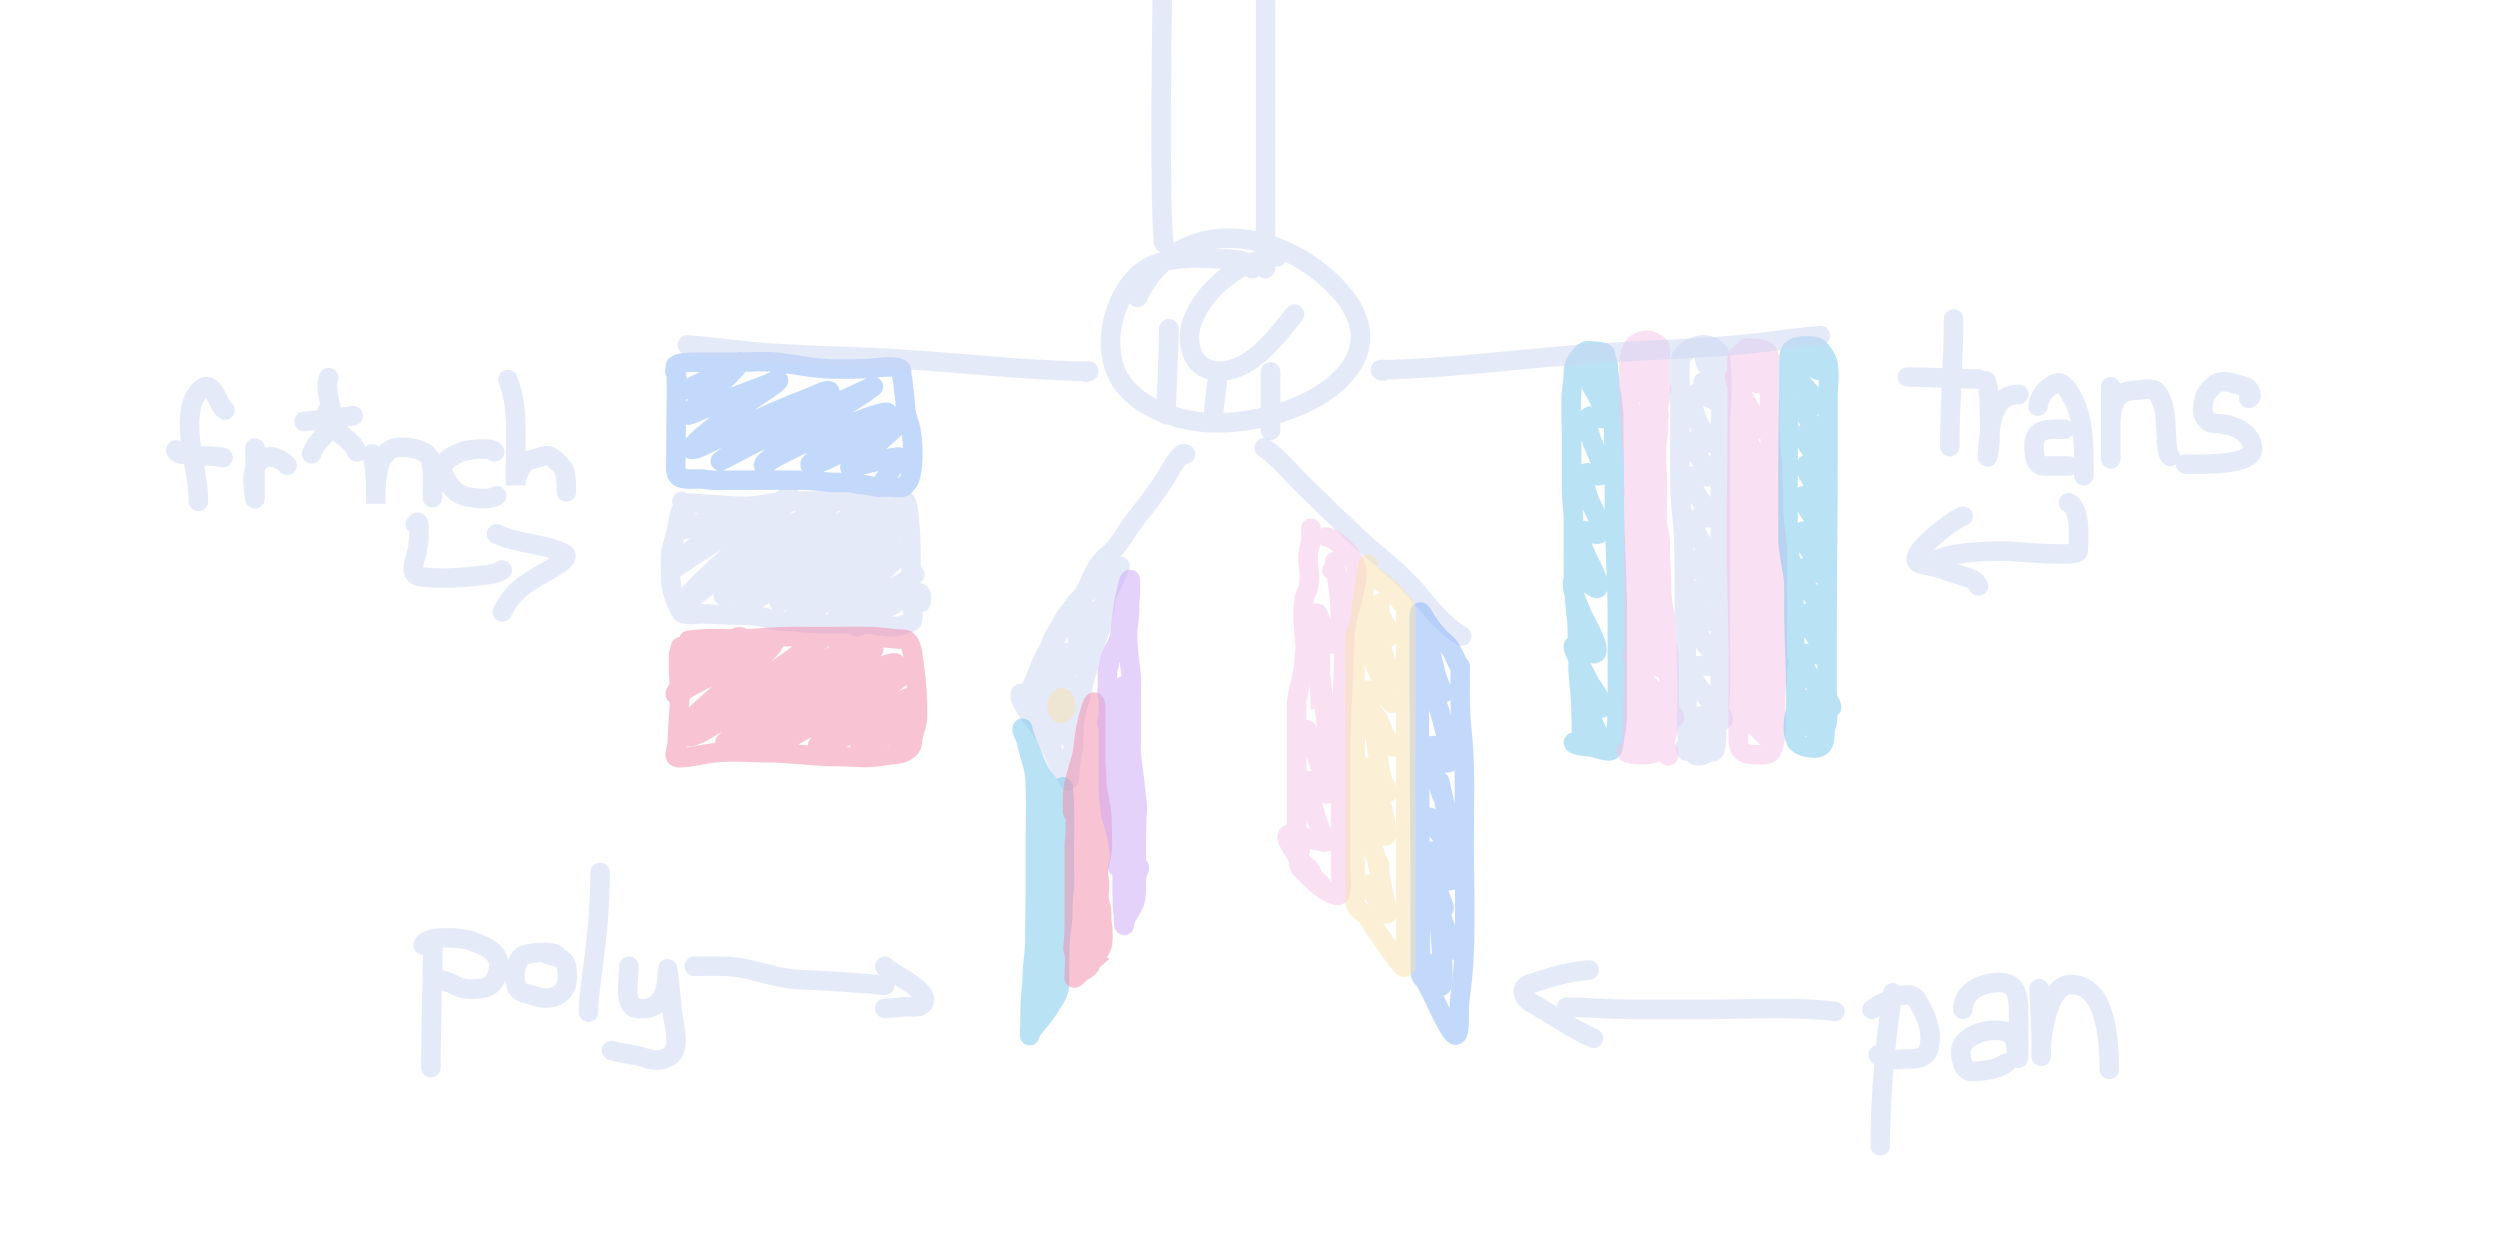 <svg width="384" height="192" viewBox="0 0 384 192" fill="none" xmlns="http://www.w3.org/2000/svg">
<g clip-path="url(#clip0_899_76)">
<g filter="url(#filter0_d_899_76)">
<path d="M103.653 57.033C103.737 56.128 103.794 55.942 103.832 56.263M103.832 56.263C103.857 56.482 103.874 56.938 103.884 57.562M103.832 56.263C103.905 56.067 104.048 55.919 104.3 55.852C105.189 55.62 106.056 55.64 106.961 55.64L113.128 55.64C115.384 55.64 117.771 55.399 120.014 55.717C122.81 56.114 125.485 56.684 128.329 56.684C130.195 56.684 132.053 56.727 133.912 56.549C134.549 56.488 138.035 56.047 138.424 56.781C138.551 57.019 138.461 57.551 138.532 57.826C138.736 58.608 138.731 59.35 138.847 60.148C138.968 60.98 139.036 61.904 139.089 62.74C139.169 63.982 139.799 65.191 139.979 66.436C140.235 68.197 140.3 69.925 140.096 71.698C140.018 72.377 139.924 73.343 139.539 73.923C139.353 74.203 139.087 74.397 138.928 74.697C138.749 75.032 137.139 74.794 136.824 74.794C135.76 74.794 134.686 74.872 133.669 74.629C133.26 74.531 132.884 74.445 132.455 74.445C131.656 74.445 130.97 74.097 130.19 74.097C129.31 74.097 128.415 74.148 127.538 74.087C126.082 73.986 124.713 73.749 123.232 73.749L112.481 73.749C111.21 73.749 109.851 73.894 108.597 73.662C107.31 73.423 105.973 73.765 104.696 73.439C103.554 73.148 103.815 71.731 103.815 70.789C103.815 67.735 103.931 60.625 103.884 57.562M103.832 56.263C103.702 56.611 103.794 57.11 103.884 57.562M103.884 57.562C103.92 57.746 103.956 57.922 103.977 58.077M105.612 59.833C106.826 59.049 108.136 58.501 109.431 57.88C110.785 57.231 112.069 56.187 113.423 55.607C114.468 55.16 112.136 57.567 111.301 58.359C109.533 60.033 107.463 61.468 105.901 63.364C105.486 63.867 105.697 63.829 106.154 63.645C107.274 63.194 108.385 62.712 109.504 62.256C112.392 61.079 115.296 59.958 118.217 58.875C118.661 58.711 119.531 57.975 119.572 58.462C119.579 58.553 119.474 58.616 119.409 58.678C119.007 59.063 118.372 59.498 117.943 59.792L117.91 59.814C115.089 61.746 112.181 63.479 109.504 65.636C108.491 66.452 107.433 67.291 106.551 68.265C106.517 68.303 105.754 69.092 106.343 69.035C107.239 68.949 108.235 68.382 109.025 68.002C110.479 67.303 111.893 66.517 113.341 65.805C117.174 63.921 121.108 62.322 125.071 60.763C125.434 60.62 126.801 59.879 127.319 60.021C127.984 60.203 126.199 60.854 125.595 61.195C121.552 63.474 117.498 65.723 113.739 68.491C112.813 69.172 111.901 69.875 110.975 70.557C110.686 70.769 110.339 70.981 110.957 70.66C117.752 67.127 124.591 63.721 131.527 60.5C131.548 60.49 134.9 58.86 134.02 59.514C130.657 62.011 126.857 63.853 123.455 66.312C121.957 67.394 120.497 68.545 119.066 69.721C118.829 69.916 117.406 70.878 117.278 71.364C117.148 71.86 118.139 70.857 118.57 70.603C119.726 69.924 120.93 69.33 122.136 68.754C125.591 67.103 129.119 65.626 132.701 64.303C132.85 64.248 136.658 62.772 136.422 63.551C136.267 64.061 135.589 64.554 135.223 64.82L135.212 64.829C133.814 65.844 132.264 66.616 130.751 67.42C128.769 68.474 126.252 69.445 124.592 71.045C124.007 71.609 124.991 71.374 125.161 71.327C126.198 71.04 127.186 70.545 128.15 70.068C130.994 68.664 133.756 67.09 136.584 65.655C136.87 65.51 137.155 65.361 137.451 65.242C137.816 65.094 137.901 65.1 137.668 65.42C137.203 66.058 136.55 66.587 135.97 67.101C134.407 68.486 132.831 69.866 131.238 71.214C130.83 71.559 130.007 71.984 131.04 71.758C133.254 71.276 135.424 70.559 137.668 70.219C138.905 70.031 137.874 70.903 137.487 71.383C136.594 72.492 135.802 73.673 135.031 74.876" stroke="#89B4FA" stroke-opacity="0.5" stroke-width="3" stroke-linecap="round"/>
</g>
<g filter="url(#filter1_d_899_76)">
<path d="M104.743 77C105.376 77.409 106.443 77.29 107.148 77.346C108.521 77.455 109.897 77.522 111.27 77.626C112.838 77.745 114.416 77.873 115.985 77.691C117.618 77.501 119.225 77.08 120.87 77.011C124.19 76.872 127.53 77 130.852 77L138.496 77C138.683 77 139.154 76.907 139.24 77.151C139.573 78.093 139.648 79.667 139.746 80.689C140.102 84.433 139.752 88.229 140.118 91.951C140.152 92.298 140.366 95.23 140.032 95.446C138.683 96.317 136.656 96.411 135.137 96.125C132.441 95.617 129.681 95.882 126.959 95.834C125.459 95.808 123.838 95.748 122.349 95.543C120.972 95.353 119.667 95.523 118.313 95.1C116.581 94.561 114.678 94.475 112.893 94.475C111.166 94.475 109.475 94.281 107.749 94.281C107.013 94.281 104.928 94.695 104.533 93.892C103.627 92.048 103.026 90.735 103.026 88.542C103.026 86.973 102.88 85.326 103.283 83.807C103.565 82.746 103.856 81.766 104.094 80.689C104.389 79.359 104.186 77.971 105.602 77.971M105.353 81.288C106.6 80.322 108.85 80.135 110.289 79.783C111.448 79.5 112.591 79.16 113.745 78.859C115.479 78.406 113.443 79.47 113.016 79.719C109.762 81.615 106.206 83.938 103.721 87.029C103.673 87.089 103.617 87.299 103.683 87.266C103.822 87.195 104.716 86.58 104.72 86.578C106.927 85.094 109.175 83.683 111.412 82.256C113.581 80.872 115.774 79.545 117.98 78.235C118.912 77.682 120.19 76.549 121.244 76.268C121.81 76.117 120.727 77.467 120.303 77.913C118.032 80.306 115.422 82.353 112.977 84.513C110.878 86.368 108.739 88.195 106.794 90.254C106.29 90.787 105.669 91.511 105.2 92.103C104.938 92.434 104.114 93.178 104.508 93.178C105.117 93.178 106.562 91.655 106.976 91.34C109.898 89.116 112.858 86.95 115.819 84.793L115.886 84.744C118.45 82.877 121.021 81.004 123.693 79.332C124.767 78.66 126.161 77.588 127.418 77.354C127.872 77.269 127.03 78.32 126.689 78.665C124.742 80.638 122.341 82.127 120.207 83.826C118.042 85.549 115.896 87.304 113.745 89.05C113.68 89.103 110.567 91.897 110.596 91.91C111.055 92.115 113.005 90.634 113.323 90.448C116.419 88.635 119.417 86.642 122.406 84.621C124.624 83.121 126.87 81.689 129.127 80.267C130.296 79.531 131.465 78.608 132.699 78.01C133.179 77.777 132.028 78.921 131.614 79.278C128.836 81.676 125.81 83.752 122.848 85.847C120.525 87.489 118.167 89.071 115.915 90.835C115.817 90.912 113.224 93.088 113.966 92.909C115.368 92.573 116.783 91.693 118.047 90.985C121.339 89.142 124.454 86.934 127.533 84.686C129.575 83.195 131.603 81.687 133.679 80.256C134.429 79.739 135.74 78.451 136.694 78.364C137.108 78.326 136.366 79.252 136.06 79.568C134.071 81.624 131.81 83.376 129.55 85.029C127.482 86.542 125.337 87.911 123.241 89.373C122.213 90.09 120.301 91.057 119.679 92.34C119.398 92.921 120.773 91.837 121.292 91.523C123.842 89.98 126.382 88.42 128.907 86.825C131.933 84.913 134.902 82.916 137.855 80.869C140.141 79.285 134.065 85.189 131.854 86.9C131.046 87.526 121.191 94.201 121.772 95.178C122.231 95.948 130.823 89.568 131.585 89.072C133.211 88.013 134.842 86.971 136.444 85.868C136.754 85.654 137.945 84.505 138.384 84.556C138.979 84.627 137.738 85.702 137.308 86.169C135.72 87.895 133.778 89.165 132.027 90.663C130.928 91.603 129.904 92.642 129.041 93.856C128.786 94.214 128.319 94.853 129.051 94.425C132.441 92.441 136.103 91.098 139.44 88.996C139.501 88.957 140.632 88.15 140.515 88.244C139.743 88.868 139.013 89.555 138.239 90.179C137.859 90.486 131.066 95.81 131.528 96.253C131.693 96.411 132.965 95.42 133.007 95.393C134.692 94.313 136.405 93.277 138.163 92.35C139.086 91.864 140.045 91.368 141.043 91.103C141.733 90.921 141.475 92.024 141.475 92.512" stroke="#CDD6F4" stroke-opacity="0.5" stroke-width="3" stroke-linecap="round"/>
</g>
<g filter="url(#filter2_d_899_76)">
<path d="M105.762 98.369C107.963 98.035 110.154 98.075 112.37 98.135C114.691 98.197 116.987 97.946 119.303 97.837C121.763 97.72 124.235 97.794 126.696 97.794C129.172 97.794 131.589 97.702 134.07 97.794C135.646 97.852 137.171 98.177 138.763 98.177C140.182 98.177 140.246 101.178 140.448 102.479C140.842 105.01 140.927 107.397 140.927 109.965C140.927 111.028 140.553 111.979 140.276 112.979C140.056 113.772 140.315 114.439 139.634 115.045C138.445 116.102 137.197 115.788 135.689 116.099C133.317 116.587 130.58 116.195 128.171 116.195C124.746 116.195 121.343 115.62 117.914 115.62C115.08 115.62 112.252 115.304 109.42 115.662C107.714 115.879 106.01 116.387 104.296 116.387C103.11 116.387 104.037 115.009 104.037 113.971C104.037 112.193 104.297 109.83 104.38 107.76C104.63 107.244 104.159 105.928 104.297 105.344C104.442 104.73 104.178 103.558 104.21 102.929C104.256 102.044 104.21 101.868 104.21 100.957C104.21 100.343 104.386 99.89 104.555 99.327M106.029 101.829C105.475 101.672 108.595 99.902 108.798 99.808C109.985 99.254 111.197 98.779 112.399 98.27C112.468 98.24 114.271 97.35 113.484 98.05C110.986 100.271 108.151 101.849 105.748 104.256C105.189 104.816 104.136 105.624 103.763 106.409C103.359 107.261 105.39 105.814 106.164 105.41C109.934 103.438 113.67 101.378 117.434 99.39C117.876 99.157 119.106 98.43 118.828 98.885C117.75 100.648 115.502 102.024 114.035 103.312C113.278 103.976 104.286 111.842 104.557 112.088C105.069 112.553 107.685 110.643 108.023 110.441C110.882 108.726 113.639 106.805 116.398 104.893L116.546 104.791C118.659 103.327 120.771 101.863 122.836 100.313C123.806 99.585 124.799 98.652 125.857 98.083C129.458 96.148 119.31 103.263 115.846 105.498C113.431 107.056 111.01 108.63 108.681 110.353C107.986 110.867 107.16 111.512 106.513 112.132C106.225 112.408 105.478 113.204 105.854 113.176C107.184 113.075 108.928 111.758 110.076 111.133C113.871 109.065 117.581 106.799 121.326 104.619C121.796 104.345 129.869 99.306 130.156 99.895C130.629 100.869 123.037 105.668 122.836 105.805C119.039 108.396 114.781 110.741 111.373 113.999C110.969 114.386 112.366 113.572 112.825 113.274C116.152 111.124 119.432 108.877 122.749 106.706C125.912 104.635 129.068 102.547 132.237 100.489C132.672 100.206 135.248 98.654 133.699 100.467C132.275 102.133 130.403 103.365 128.645 104.509C125.743 106.398 122.767 108.152 119.845 110.001C117.692 111.362 111.316 115.527 113.609 114.505C114.719 114.01 115.788 113.156 116.824 112.506C120.029 110.493 123.266 108.557 126.593 106.816C129.002 105.555 131.43 104.312 133.893 103.191C134.823 102.767 136.41 101.753 137.475 101.807C137.592 101.813 135.61 103.489 135.597 103.498C133.033 105.256 130.243 106.544 127.571 108.068C125.417 109.296 123.265 110.565 121.2 111.978C120.431 112.505 118.728 113.391 118.286 114.395C117.954 115.147 119.765 114.125 120.445 113.791C123.218 112.427 125.863 110.712 128.548 109.144C130.806 107.827 133.054 106.496 135.287 105.124C135.969 104.705 136.809 104.184 137.514 103.784C137.93 103.548 138.892 102.702 138.821 103.224C138.721 103.963 136.79 105.18 136.362 105.519C134.225 107.214 131.979 108.719 129.885 110.484C128.649 111.526 127.436 112.624 126.264 113.758C126.203 113.816 125.057 114.766 125.857 114.593C129.751 113.749 133.569 111.083 136.923 108.826C137.668 108.325 138.625 107.414 139.489 107.156C139.739 107.082 138.577 109.09 138.501 109.188C136.749 111.465 134.547 113.1 132.334 114.724C130.916 115.766 135.434 113.2 136.972 112.407C138.332 111.705 138.116 111.483 139.489 110.812C140.069 110.529 136.82 108.8 136.574 109.46C136.375 109.998 138.195 111.591 137.852 111.957L138.066 112.979C136.914 114.209 139.184 113.642 138.066 114.911C136.573 116.605 138.813 115.093 139.489 114.68" stroke="#F38BA8" stroke-opacity="0.5" stroke-width="3" stroke-linecap="round"/>
</g>
<g filter="url(#filter3_d_899_76)">
<path d="M241.675 114.021C241.675 114.611 244.152 114.667 244.76 114.797C245.247 114.9 247.176 115.674 247.579 115.188C247.915 114.783 247.903 113.733 248.009 113.238C248.295 111.903 248.423 110.637 248.423 109.272C248.423 104.352 248.423 99.431 248.423 94.511C248.423 88.986 248.001 83.511 248.001 77.998C248.001 73.254 247.86 68.503 247.86 63.754C247.86 62.831 247.579 61.936 247.579 61.021C247.579 60.572 247.386 60.256 247.314 59.828C247.191 59.096 247.282 58.335 247.15 57.606C247.001 56.788 247.103 55.782 246.673 55.053C246.541 54.829 246.698 54.542 246.564 54.337C246.378 54.053 245.56 53.998 245.221 53.979C244.345 53.927 243.562 53.637 243.003 54.363C242.706 54.749 242.389 55.136 242.105 55.537C241.498 56.396 241.755 57.621 241.597 58.561C241.133 61.321 241.394 64.204 241.394 66.99C241.394 69.837 241.394 72.684 241.394 75.531C241.394 76.954 241.675 78.334 241.675 79.762C241.675 81.066 241.675 82.371 241.675 83.675C241.675 86.422 241.599 89.17 241.847 91.911C241.955 93.104 242.108 94.288 242.222 95.472C242.338 96.679 242.218 97.891 242.347 99.1C242.51 100.624 242.303 102.167 242.456 103.695C242.607 105.19 242.745 106.677 242.808 108.178C242.892 110.185 242.94 112.183 242.94 114.193C242.94 114.781 242.94 113.671 242.94 113.543C242.94 112.83 242.727 112.666 243.503 113.092C243.815 113.264 245.569 114.555 245.603 114.16C245.677 113.314 245.401 112.481 245.049 111.7C244.296 110.027 243.329 108.45 242.831 106.699C242.817 106.649 242.49 105.794 242.776 106.122C243.386 106.823 244.308 107.351 245.026 107.973C245.12 108.054 246.214 109.153 246.142 108.576C245.983 107.294 244.974 106.142 244.276 105.042C244.086 104.742 241.163 99.25 241.738 99.153C242.076 99.095 242.812 99.567 243.073 99.697C243.562 99.939 244.173 100.351 244.76 100.393C246.446 100.512 243.715 95.775 243.534 95.426C243.241 94.86 240.266 88.762 242.128 88.933C242.926 89.007 243.715 89.478 244.33 89.882C244.423 89.943 245.303 90.679 245.439 90.28C245.605 89.795 245.4 89.144 245.229 88.688C244.743 87.396 243.995 86.184 243.456 84.908C243.082 84.024 242.714 83.046 242.581 82.11C242.46 81.256 243.368 81.448 244.003 81.698C245.076 82.123 246.044 82.434 245.861 81.009C245.696 79.721 244.918 78.584 244.377 77.395C243.795 76.113 243.42 74.811 243.37 73.436C243.312 71.832 244.582 73.101 245.611 73.078C246.97 73.046 245.211 69.406 245.049 69.046C244.829 68.554 242.9 63.984 244.377 63.906C244.901 63.878 246.466 64.684 246.455 64.045C246.419 62.067 244.874 60.294 244.088 58.488C243.983 58.246 243.554 57.56 243.643 57.281C243.684 57.153 243.92 57.404 244.057 57.467C244.463 57.652 244.865 57.861 245.283 58.024C246.235 58.395 245.289 56.678 245.19 56.446C244.908 55.789 244.664 55.135 244.487 54.456" stroke="#74C7EC" stroke-opacity="0.5" stroke-width="3" stroke-linecap="round"/>
</g>
<g filter="url(#filter4_d_899_76)">
<path d="M249.764 115.413C249.837 115.912 252.518 115.957 253.028 115.894C253.913 115.785 254.999 115.433 255.542 114.84C255.808 114.55 255.731 114.304 255.767 113.95C255.839 113.249 256.14 112.576 256.241 111.878C256.555 109.722 256.358 107.473 256.358 105.303C256.358 103.369 256.546 101.365 256.133 99.456C255.711 97.503 255.998 95.488 255.542 93.552C255.12 91.761 255.251 89.824 255.151 87.995C255.068 86.492 255.009 85.007 255.009 83.498C255.009 82.193 254.56 80.936 254.56 79.624L254.56 75.332C254.56 72.518 254.191 69.52 254.635 66.735C254.843 65.426 254.709 64.046 254.709 62.726C254.709 62.112 255.009 61.765 255.009 61.121L255.009 54.709C255.009 54.222 255.214 53.331 254.693 52.983C254.038 52.547 253.358 52.107 252.462 52.319C250.142 52.866 250.214 54.99 250.214 56.646C250.214 58.497 250.166 60.354 250.247 62.203C250.405 65.826 250.794 69.435 250.955 73.056C251.104 76.409 250.963 79.789 250.963 83.145L250.963 100.651C250.963 105.495 250.663 110.31 250.663 115.159M251.862 111.213C252.39 112.761 253.738 113.863 255.001 115.024C255.083 115.1 256.122 116.202 256.291 116.092C256.649 115.86 255.514 114.08 255.409 113.9C254.128 111.705 252.606 109.565 251.929 107.155C251.794 106.677 252.881 107.391 252.961 107.438C254.009 108.052 255.021 108.734 255.992 109.432C256.202 109.583 256.856 110.266 257.191 110.266C257.275 110.266 257.193 110.118 257.157 110.054C256.829 109.462 256.334 108.913 255.892 108.385C254.473 106.693 252.924 105.056 251.812 103.196C251.365 102.448 250.526 101.172 250.696 100.269C250.758 99.944 254.179 102.028 254.526 102.249C254.637 102.318 255.695 103.082 255.734 102.623C255.806 101.763 255.262 100.838 254.793 100.113C253.58 98.241 251.705 96.32 251.446 94.118C251.378 93.543 252.433 94.51 252.561 94.599C253.32 95.12 254.036 95.662 254.751 96.225C255.03 96.444 255.176 96.436 255.117 96.062C254.945 94.967 254.108 93.989 253.477 93.057C252.689 91.892 252.089 90.74 251.729 89.43C251.656 89.166 251.17 88.057 251.962 88.264C252.269 88.344 254.766 89.702 254.843 89.409C255.307 87.633 252.926 85.471 252.195 83.937C251.885 83.286 251.648 82.613 251.504 81.922C251.367 81.263 251.632 81.408 252.166 81.701L252.195 81.717C252.471 81.868 254.605 83.439 254.676 83.159C255.008 81.856 253.22 80.385 252.553 79.376C252.354 79.075 250.139 75.134 250.996 74.972C251.868 74.807 252.875 75.709 253.744 75.806C255.2 75.969 253.104 73.051 252.978 72.851C252.674 72.371 251.139 69.888 251.745 69.309C252.016 69.05 253.89 70.054 254.243 70.221C254.981 70.569 253.897 68.186 253.81 68.043C253.042 66.776 251.98 65.204 252.012 63.73C252.037 62.56 256.366 65.615 254.293 62.648C253.455 61.449 252.364 60.345 251.929 58.965C251.698 58.234 254.523 59.527 254.793 59.672C255.895 60.263 254.692 58.966 254.468 58.682C253.87 57.926 253.364 57.13 252.944 56.292C252.849 56.103 252.376 55.41 252.495 55.182C252.661 54.865 254.602 55.924 254.943 55.699C255.24 55.502 254.218 54.288 254.11 54.15C253.674 53.595 253.397 53.178 253.211 52.545" stroke="#F5C2E7" stroke-opacity="0.5" stroke-width="3" stroke-linecap="round"/>
</g>
<g filter="url(#filter5_d_899_76)">
<path d="M258.864 114.653C258.904 114.828 259.261 115.939 259.277 115.173C259.293 114.404 259.193 113.661 259.147 112.897C259.022 110.826 259.139 108.719 259.139 106.645C259.139 104.065 259.001 101.492 259.001 98.913C259.001 97.279 258.726 95.726 258.726 94.1C258.726 90.078 258.75 86.034 258.58 82.017C258.475 79.526 258.036 77.087 258.036 74.595L258.036 57.352C258.036 56.801 258.016 56.247 258.036 55.697C258.09 54.289 259.713 53.312 261.008 53.023C261.72 52.864 262.835 53.066 263.337 53.514C263.67 53.812 264.003 53.911 264.164 54.367C264.347 54.886 264.284 55.571 264.348 56.116C264.742 59.51 264.24 63.043 264.24 66.45L264.24 106.429C264.24 108.395 263.689 110.341 263.689 112.311C263.689 112.945 263.631 114.461 263.457 115.036C263.234 115.77 262.974 115.304 262.172 115.693C261.523 116.009 260.702 116.372 260.135 115.795C259.425 115.071 259.691 113.735 259.691 112.832M259.829 112.181C260.604 112.861 261.617 113.273 262.571 113.684C263.368 114.028 263.406 113.676 263.046 112.933C262.599 112.013 261.779 111.327 261.161 110.519C260.503 109.658 261.665 110.024 262.264 110.158C262.854 110.289 263.937 110.838 264.547 110.649C265.314 110.411 263.122 108.209 263.107 108.192C262.089 107.001 257.413 102.078 261.713 102.223C262.055 102.234 264.047 102.721 264.072 102.02C264.108 101.001 262.886 99.969 262.264 99.274C261.934 98.905 259.023 95.469 260.012 94.967C260.462 94.739 262.302 95.646 262.417 95.473C262.914 94.731 261.326 93.213 260.962 92.698C260.739 92.382 259.829 90.853 260.732 90.747C261.009 90.714 263.37 91.071 263.383 91.05C263.84 90.265 261.74 88.402 261.376 87.827C260.881 87.046 259.683 85.641 261.376 85.832C261.547 85.852 263.448 86.395 263.352 85.948C263.182 85.163 262.248 84.394 261.774 83.78C261.017 82.8 260.393 81.783 260.265 80.557C260.148 79.434 261.045 79.496 262.012 79.538C263.061 79.583 262.961 79.283 262.333 78.389C261.363 77.006 260.234 75.695 259.79 74.053C259.503 72.99 260.224 72.981 261.192 73.099C261.961 73.193 262.739 73.537 262.326 72.47C261.792 71.093 260.585 70.091 260.127 68.633C259.825 67.67 259.947 67.551 260.939 67.766C261.253 67.833 262.955 68.555 262.578 67.635C262.262 66.864 261.588 66.207 261.169 65.482C260.699 64.668 260.365 63.808 260.196 62.895C260.081 62.27 259.937 61.545 259.997 60.907C260.068 60.151 261.128 60.573 261.575 60.712C262.376 60.962 263.106 61.301 263.796 61.753C263.961 61.861 264.376 62.185 264.34 61.998C264.277 61.673 263.76 61.359 263.528 61.167C262.998 60.73 262.523 60.271 262.134 59.715C261.954 59.457 261.171 58.632 261.805 58.595C262.117 58.576 263.658 58.87 263.742 58.551C264.011 57.538 260.78 55.561 262.172 54.685" stroke="#CDD6F4" stroke-opacity="0.5" stroke-width="3" stroke-linecap="round"/>
</g>
<g filter="url(#filter6_d_899_76)">
<path d="M268.497 109.177C268.497 109.656 268.39 110.214 268.714 110.634C269.083 111.113 269.6 111.501 270.062 111.913C270.522 112.324 270.883 112.915 271.394 113.271C272.701 114.179 269.953 110.67 269.047 109.46C268.501 108.732 268.126 107.933 267.773 107.127C267.495 106.493 267.879 106.634 268.48 106.858C269.46 107.223 270.407 107.692 271.245 108.258C271.374 108.346 272.123 109.134 272.094 108.682C272.04 107.855 271.362 107.18 270.795 106.554C269.897 105.564 268.914 104.605 268.381 103.422C268.366 103.39 268.017 102.633 268.297 102.871C269.081 103.536 270.249 103.911 271.161 104.44C271.233 104.482 272.5 105.258 272.51 105.239C272.799 104.687 271.124 103.278 270.812 102.927C269.936 101.943 269.014 100.974 268.264 99.915C268.21 99.839 267.434 98.622 267.606 98.664C268.429 98.864 269.303 99.384 270.012 99.774C271.036 100.336 271.984 101.288 273.043 101.754C273.752 102.065 272.369 100.512 271.886 99.972C270.653 98.595 269.279 97.294 268.164 95.843C268.113 95.777 267.236 94.46 267.465 94.528C268.711 94.896 269.953 95.866 271.028 96.493C271.113 96.543 272.51 97.422 272.51 97.278C272.51 96.268 271.272 95.131 270.67 94.344C269.818 93.23 268.924 92.153 268.031 91.064C267.853 90.846 266.725 89.658 267.764 90.059C269.112 90.581 270.314 91.342 271.436 92.152C271.843 92.446 272.797 93.467 272.66 93.029C272.422 92.27 271.52 91.591 270.962 91.007C270.07 90.074 269.386 89.119 269.013 87.953C268.983 87.859 268.788 86.847 268.847 86.885L268.913 86.927C269.467 87.28 270.033 87.64 270.529 88.052C270.747 88.233 271.339 89.027 271.694 89.027C271.869 89.027 269.986 86.688 269.829 86.503C269.302 85.879 268.902 85.226 268.536 84.528M268.536 84.528C268.534 84.524 268.532 84.52 268.53 84.516C268.256 83.993 268.255 84.241 268.536 84.528ZM268.536 84.528C268.565 84.557 268.596 84.587 268.63 84.615C269.231 85.126 269.979 85.547 270.645 85.994C271.048 86.265 271.697 86.694 271.378 85.916C271.018 85.04 270.246 84.3 269.763 83.47C269.185 82.478 268.819 81.395 268.414 80.345C268.261 79.95 268.489 80.231 268.705 80.388C269.769 81.158 270.62 82.035 271.553 82.912C272.806 84.09 269.814 80.098 269.013 78.662C268.667 78.042 268.164 77.238 268.089 76.541C268.078 76.442 269.498 77.413 269.679 77.545C269.735 77.586 270.826 78.444 270.862 78.394C271.127 78.025 270.518 77.17 270.345 76.881C269.795 75.96 269.353 74.999 268.797 74.081C268.31 73.278 267.763 72.48 267.515 71.592C267.485 71.487 267.304 70.941 267.64 71.097C268.637 71.563 269.507 72.344 270.362 72.971C272.086 74.235 269.484 69.647 269.43 69.542C268.664 68.057 267.883 66.527 267.764 64.89C267.756 64.78 267.627 63.794 267.831 64.027C268.262 64.522 269.06 65.829 269.779 66.007C270.208 66.113 269.93 65.231 269.796 64.868C269.345 63.648 268.606 62.513 267.981 61.355C267.815 61.047 265.974 57.932 266.549 57.586C267.241 57.17 269.45 58.919 270.295 58.958C271.097 58.995 270.372 57.43 270.279 57.24C269.65 55.95 268.853 54.717 268.197 53.436M266.998 113.122C266.998 113.771 266.951 114.85 267.54 115.35C268.392 116.074 269.807 115.922 270.895 115.922C271.72 115.922 272.095 115.575 272.31 114.897C273.298 111.783 272.375 108.63 272.876 105.487C273.132 103.883 272.993 102.211 272.993 100.594L272.993 84.806C272.993 82.838 272.565 80.965 272.427 79.002C272.237 76.296 272.475 73.566 272.169 70.864C271.794 67.553 271.794 64.277 271.794 60.946L271.794 56.25C271.794 55.562 271.884 54.839 271.528 54.2C271.243 53.69 270.286 53.585 269.704 53.507C268.621 53.36 268.068 53.806 267.281 54.369C266.507 54.924 266.849 56.271 266.849 57.07L266.849 65.71C266.849 71.485 266.699 77.298 266.699 83.088C266.699 88.89 266.998 94.668 266.998 100.474L266.998 113.122Z" stroke="#F5C2E7" stroke-opacity="0.5" stroke-width="3" stroke-linecap="round"/>
</g>
<g filter="url(#filter7_d_899_76)">
<path d="M275.691 112.232C275.754 112.346 275.84 112.843 275.84 112.557L275.84 109.177M275.84 109.177L275.84 105.868C275.84 101.718 275.541 97.55 275.541 93.404C275.541 91.744 275.655 90.054 275.424 88.405C275.158 86.503 274.641 84.63 274.641 82.707L274.641 72.907C274.641 67.057 274.791 61.171 274.791 55.345C274.791 54.279 274.912 53.463 276.365 53.189C277.052 53.059 277.952 53.159 278.655 53.181C279.3 53.202 279.891 54.154 280.186 54.553C281.344 56.114 280.786 58.695 280.786 60.464L280.786 68.446C280.786 78.048 280.636 87.649 280.636 97.257L280.636 105.812C280.636 107.641 281.047 109.929 280.453 111.694C280.102 112.737 280.723 114.904 278.763 114.904C277.76 114.904 276.222 114.608 275.84 113.73C275.255 112.385 275.403 110.541 275.84 109.177ZM276.29 109.432C277.004 110.58 278.019 111.516 278.963 112.529C279.144 112.723 279.418 113.179 279.72 113.271C279.982 113.35 279.889 112.222 279.887 112.147C279.826 110.469 278.639 109.071 277.889 107.565C277.545 106.877 280.225 108.18 280.52 108.336C280.54 108.347 281.395 108.924 281.335 108.598C281.168 107.675 280.219 106.761 279.62 106.024C278.439 104.57 276.768 102.65 277.056 100.757C277.165 100.039 278.971 100.464 279.437 100.651C279.506 100.678 280.159 101.024 280.178 100.933C280.271 100.498 280.176 99.949 279.987 99.548C279.211 97.902 277.669 96.531 277.364 94.719C277.207 93.784 278.528 94.214 279.187 94.386C280.345 94.689 279.923 93.737 279.52 93.043C278.856 91.899 277.904 90.892 277.256 89.734C276.965 89.215 276.246 88.086 276.49 87.465C276.791 86.698 279.742 88.247 280.27 88.349C280.543 88.401 279.934 87.111 279.92 87.09C279.304 86.178 278.507 85.36 277.889 84.446C277.693 84.157 276.012 81.575 277.089 81.575C278.036 81.575 278.808 82.311 279.662 82.311C280.638 82.311 278.405 79.316 278.272 79.143C278.076 78.891 276.273 76.316 277.081 76.11C277.91 75.899 279.108 77.188 279.52 77.022C280.352 76.688 278.179 73.683 278.005 73.346C277.634 72.626 276.602 70.858 278.272 71.338C278.588 71.429 280.363 72.37 279.937 71.451C279.267 70.008 277.73 68.995 277.214 67.463C276.828 66.315 277.48 66.503 278.513 66.912C279.543 67.32 278.646 65.809 278.471 65.54C277.734 64.408 277.039 63.435 277.039 62.111C277.039 61.581 278.143 61.87 278.505 61.991C278.637 62.035 279.146 62.358 279.112 62.047C279.037 61.346 278.372 60.691 277.905 60.153C276.953 59.056 275.123 57.18 275.724 55.649C276.043 54.836 278.327 56.319 278.671 56.547C279.19 56.891 279.746 57.195 279.221 56.363C278.694 55.529 277.521 54.99 276.74 54.327" stroke="#74C7EC" stroke-opacity="0.5" stroke-width="3" stroke-linecap="round"/>
</g>
<g filter="url(#filter8_d_899_76)">
<path d="M212.462 56.995C211.052 56.617 213.416 56.785 213.657 56.776C224.167 56.415 234.615 54.986 245.105 54.281C252.956 53.754 260.835 53.61 268.669 52.816C272.328 52.445 275.949 51.831 279.613 51.547" stroke="#CDD6F4" stroke-opacity="0.5" stroke-width="3" stroke-linecap="round"/>
</g>
<g filter="url(#filter9_d_899_76)">
<path d="M166.831 57.19C168.122 56.844 165.962 57.013 165.742 57.008C156.15 56.782 146.624 55.615 137.053 55.086C129.89 54.69 122.698 54.633 115.553 54.002C112.216 53.708 108.916 53.198 105.573 52.98" stroke="#CDD6F4" stroke-opacity="0.5" stroke-width="3" stroke-linecap="round"/>
</g>
<g filter="url(#filter10_d_899_76)">
<path d="M196.16 39.445C190.675 39.788 185.104 44.201 183.174 49.285C181.836 52.812 183.252 57.313 187.733 56.979C192.55 56.62 196.082 51.668 198.838 48.244M192.36 41.262C191.885 39.678 188.474 39.801 187.33 39.749C184.667 39.627 181.561 39.447 178.819 40.149M178.819 40.149C177.161 40.573 175.636 41.32 174.422 42.597C171.158 46.032 169.666 51.901 171.172 56.441C173.087 62.211 180.61 64.752 186.084 64.942C193.139 65.188 203.971 62.304 207.85 55.728C211.247 49.971 206.283 44.353 201.841 41.128C194.489 35.791 185.029 34.772 178.819 40.149ZM178.819 40.149C177.207 41.545 175.814 43.373 174.733 45.669M179.541 50.476C179.541 54.889 179.14 59.28 179.14 63.696M186.93 58.866C186.715 60.889 186.351 62.86 186.351 64.898M195.164 57.108V66.1M178.739 37.256C177.87 29.678 178.568 -20.043 179.541 -27.5M194.363 41.262C194.461 31.775 194.363 -18.008 194.363 -27.5" stroke="#CDD6F4" stroke-opacity="0.5" stroke-width="3" stroke-linecap="round"/>
</g>
<g filter="url(#filter11_d_899_76)">
<path d="M182.077 69.752C181.315 69.159 179.36 72.888 179.082 73.335C177.591 75.733 175.931 77.785 174.208 80.001C173.15 81.361 172.376 82.927 171.242 84.229C170.678 84.876 169.983 85.374 169.392 85.991C168.304 87.126 167.784 88.569 167.131 89.97C166.186 91.994 164.938 93.555 163.739 95.388C162.886 96.693 162.243 98.083 161.331 99.367C159.603 101.799 159.129 104.836 157.499 107.281M172.04 87.003C171.507 88.396 170.883 89.732 170.164 91.036C169.833 91.636 169.857 92.504 169.71 93.175C169.592 93.71 169.411 94.228 169.305 94.765C169.195 95.327 169.174 95.905 169.051 96.463C168.837 97.436 168.335 98.335 168.024 99.275C167.81 99.924 167.689 100.616 167.479 101.273C167.146 102.32 166.862 103.367 166.562 104.426C166.321 105.278 166.235 106.147 165.99 106.996C165.623 108.265 165.226 109.439 165.045 110.757C164.947 111.471 164.927 112.163 164.927 112.883C164.927 113.577 164.944 114.273 164.841 114.963C164.779 115.377 164.624 115.768 164.564 116.185C164.512 116.54 164.536 116.898 164.477 117.252C164.357 117.972 164.333 118.656 164.255 119.378C164.25 119.416 164.205 119.968 164.173 119.977C164.1 119.997 163.642 118.977 163.582 118.887C163.263 118.403 162.83 118.006 162.574 117.479C162.423 117.166 162.32 116.838 162.193 116.516C161.899 115.774 161.533 115.096 161.166 114.39C160.548 113.204 160.032 112.027 159.113 111.025C158.166 109.992 157.551 108.716 156.838 107.528C156.661 107.233 156.638 106.883 156.733 106.56C156.831 106.23 157.859 107.881 157.969 108.041C158.039 108.144 158.785 109.39 158.895 109.095C159.073 108.621 159.206 108.112 159.368 107.623C159.703 106.606 159.764 105.444 159.867 104.385C159.918 103.861 160.248 103.191 160.43 102.695C160.944 101.302 161.106 99.798 161.62 98.403C162.052 97.232 162.822 96.326 163.374 95.224C163.8 94.372 164.555 93.682 165.072 92.871C165.771 91.775 166.867 91.16 167.82 90.318C168.518 89.702 169.081 89.098 169.632 88.347C169.907 87.972 169.996 87.554 169.996 88.265C169.996 89.266 170.042 90.25 169.85 91.236C169.789 91.549 169.087 95.42 168.406 95.16C167.99 95.001 168.195 93.949 167.902 93.884C167.725 93.844 167.068 96.732 166.976 97.137L166.971 97.158C166.919 97.384 166.572 99.149 166.194 98.294C165.945 97.73 165.962 97.085 165.744 96.504C165.526 95.921 165.499 95.885 165.499 96.527C165.499 97.987 165.717 99.671 165.299 101.092L165.293 101.112C165.126 101.681 164.826 102.703 164.173 102.036C163.277 101.122 163.21 99.948 163.21 98.748V98.766C163.21 99.665 163.22 100.561 163.328 101.455C163.507 102.932 163.785 104.468 163.578 105.961C163.567 106.039 163.518 106.609 163.414 106.265C163.391 106.187 163.372 106.108 163.355 106.027M163.355 106.027C163.287 105.684 163.279 105.321 163.282 104.963M163.355 106.027C163.337 105.672 163.311 105.317 163.282 104.963M163.355 106.027C163.361 106.126 163.365 106.225 163.369 106.324C163.371 106.376 163.347 106.751 163.296 107.205M163.282 104.963C163.285 104.742 163.292 104.523 163.292 104.312C163.292 103.318 163.249 102.347 163.096 101.364C163.053 101.083 163.047 100.876 163.047 101.292C163.047 102.526 163.183 103.742 163.282 104.963ZM163.296 107.205C163.205 108.025 163.028 109.104 162.765 109.022C162.078 108.806 161.804 107.312 161.593 106.742C161.523 106.552 161.16 106.156 161.166 105.988C161.18 105.591 161.625 105.381 161.934 105.239C162.476 104.988 163.187 106.825 163.278 107.142C163.284 107.163 163.29 107.184 163.296 107.205ZM163.296 107.205C163.596 108.302 163.485 109.577 163.533 110.707C163.548 111.076 163.537 111.446 163.537 111.815C163.537 112.466 163.175 113.711 162.601 112.574C162.299 111.974 162.02 111.479 161.884 110.811C161.773 110.269 161.619 109.729 161.475 109.195C161.358 108.759 161.144 108.482 160.839 108.177" stroke="#CDD6F4" stroke-opacity="0.5" stroke-width="3" stroke-linecap="round"/>
</g>
<g filter="url(#filter12_d_899_76)">
<path d="M163.292 120.849C163.675 124.677 163.455 128.609 163.455 132.458C163.455 133.861 163.647 135.425 163.419 136.809C163.195 138.17 163.29 139.573 163.228 140.952C163.169 142.272 162.846 143.576 162.806 144.889C162.741 147.044 162.72 149.194 162.72 151.353C162.72 152.478 161.924 153.488 161.375 154.423C160.856 155.307 160.31 156.009 159.658 156.785C159.247 157.275 158.758 157.87 158.427 158.42C158.353 158.543 158.141 159.176 158.141 159.047C158.141 158.221 158.223 157.402 158.223 156.576C158.223 154.944 158.284 153.366 158.45 151.743C158.563 150.638 158.543 149.534 158.641 148.432C158.744 147.277 158.918 146.151 158.954 144.98C158.981 144.135 158.959 143.287 158.959 142.441C158.959 140.903 159.041 139.375 159.041 137.836C159.041 134.735 159.041 131.635 159.041 128.534C159.041 125.479 159.173 122.385 158.963 119.341C158.863 117.882 158.287 116.501 157.941 115.085C157.743 114.274 157.575 113.399 157.242 112.633C157.139 112.396 157.13 111.662 157.015 111.892C156.884 112.155 157.314 112.969 157.424 113.219C157.581 113.578 157.73 113.913 157.832 114.291C157.92 114.613 158.159 114.915 158.278 115.235C158.541 115.948 158.811 116.658 159.122 117.352C159.406 117.983 159.67 118.572 160.058 119.15C160.551 119.886 161.238 120.527 161.661 121.303C161.826 121.605 162.271 121.653 162.515 121.876C162.675 122.022 162.858 122.181 162.992 122.352C163 122.363 162.342 122.029 162.229 121.944C162.088 121.837 160.704 120.673 160.653 121.063C160.553 121.822 160.919 122.741 161.121 123.456C161.319 124.161 161.498 124.904 161.62 125.627C161.694 126.06 161.746 126.508 161.802 126.944C161.868 127.46 161.74 127.005 161.639 126.79C161.412 126.312 161.042 125.917 160.748 125.482C160.742 125.473 160.338 124.913 160.321 124.973C160.262 125.191 160.535 125.37 160.635 125.573C160.824 125.956 160.957 126.343 161.075 126.754C161.396 127.867 161.719 128.983 161.929 130.124C161.974 130.365 162.467 132.046 161.843 131.945C161.417 131.876 161.2 131.505 160.857 131.296C160.678 131.186 160.757 131.93 160.757 131.995C160.757 132.851 160.823 133.658 161.084 134.479C161.307 135.178 161.465 135.822 161.489 136.56C161.511 137.26 161.717 138.02 160.875 138.14C160.112 138.249 160.246 138.454 160.267 139.235C160.296 140.331 160.586 141.403 160.676 142.496C160.741 143.286 160.757 144.075 160.757 144.867C160.757 145.463 160.786 145.904 160.512 146.438C160.347 146.761 159.898 147.034 159.795 147.356C159.691 147.679 160.239 147.973 160.349 148.237C161.084 150.002 160.932 152.01 159.776 153.551" stroke="#74C7EC" stroke-opacity="0.5" stroke-width="3" stroke-linecap="round"/>
</g>
<g filter="url(#filter13_d_899_76)">
<path d="M165.172 122.566C165.172 124.216 165.172 125.866 165.172 127.517C165.172 128.379 165.009 129.216 165.009 130.083C165.009 130.946 165.009 131.809 165.009 132.672C165.009 134.729 165.009 136.787 165.009 138.844C165.009 141.012 165.096 143.185 164.827 145.339C164.71 146.272 165.109 146.184 165.109 147.137C165.109 147.831 165.028 148.533 165.028 149.235C165.028 149.435 165.028 149.635 165.028 149.835C165.028 149.965 164.897 150.225 165.028 150.225C165.166 150.225 165.739 149.626 165.85 149.526C166.608 148.843 166.443 149.291 167.189 148.591C167.697 148.114 167.384 147.975 167.902 147.5C167.297 147.138 168.629 146.471 168.914 146.011C169.436 145.17 169.404 144.426 169.404 143.445C169.404 142.835 169.336 142.256 169.259 141.651C169.164 140.904 169.3 140.051 169.109 139.33C168.997 138.908 168.876 138.53 168.814 138.09C168.671 137.074 169.068 136.006 168.814 135C168.408 133.391 169.342 131.608 169.342 129.96C169.342 128.662 169.26 127.361 169.26 126.072C169.26 124.583 168.896 123.159 168.647 121.712C168.5 120.86 168.442 119.951 168.442 119.087C168.442 118.296 168.279 117.52 168.279 116.716C168.279 114.172 168.279 111.629 168.279 109.086C168.279 108.727 168.314 108.27 168.179 107.932C167.948 107.354 167.415 109.348 167.37 109.494C166.939 110.906 166.658 112.347 166.498 113.818C166.389 114.828 166.31 115.708 166.008 116.68C165.488 118.35 164.977 120.053 164.782 121.785C164.719 122.336 164.763 122.91 164.763 123.465C164.763 123.704 164.763 123.944 164.763 124.183C164.763 124.296 164.677 125.07 164.872 124.76C165.288 124.098 165.867 123.052 165.908 122.239C165.923 121.942 165.581 121.83 165.581 121.503C165.581 121.233 165.46 120.618 165.681 120.413C165.902 120.208 166.67 120.072 166.971 120.131C167.926 120.319 167.707 121.98 167.707 122.711C167.707 124.649 167.562 126.522 167.252 128.425C166.954 130.257 167.134 132.222 167.134 134.075C167.134 135.562 167.052 137.042 167.052 138.526C167.052 140.176 167.052 141.827 167.052 143.477C167.052 144.011 167.052 144.546 167.052 145.08C167.052 145.338 166.988 145.679 167.093 145.911C167.203 146.153 167.279 146.511 167.298 146.774C167.31 146.941 167.414 146.462 167.461 146.302C167.587 145.879 167.776 145.482 167.902 145.062C168.137 144.28 168.499 143.495 168.524 142.659C168.542 142.083 168.612 141.512 168.769 140.961" stroke="#F38BA8" stroke-opacity="0.5" stroke-width="3" stroke-linecap="round"/>
</g>
<g filter="url(#filter14_d_899_76)">
<path d="M163.21 108.586C163.375 108.812 163.216 109.775 162.824 109.544C162.112 109.125 162.28 107.835 162.783 107.332C163.755 106.361 164.004 109.835 163.21 109.24" stroke="#F9E2AF" stroke-opacity="0.5" stroke-width="3" stroke-linecap="round"/>
</g>
<g filter="url(#filter15_d_899_76)">
<path d="M170.248 106.809V119.514C170.248 121.372 170.311 123.212 170.628 125.045C170.704 125.483 170.805 125.872 170.972 126.283C171.075 126.535 171.096 126.812 171.166 127.074C171.277 127.491 171.409 127.899 171.51 128.318C171.675 129.006 171.73 129.7 171.848 130.396C171.99 131.238 171.992 132.15 172.231 132.968C172.386 133.499 172.367 134.013 172.367 134.562V137.177C172.367 137.934 172.422 138.699 172.422 139.447C172.422 139.88 172.585 140.289 172.585 140.703C172.585 141.193 172.538 141.668 172.693 142.135M172.611 142C172.629 141.748 172.796 141.529 172.857 141.288C172.993 140.749 173.413 140.319 173.653 139.861C173.919 139.353 174.261 138.777 174.38 138.189C174.564 137.274 174.53 136.366 174.53 135.407V134.435M174.53 134.435V133.013M174.53 134.435C174.704 134.153 174.856 133.848 174.956 133.525C175.113 133.018 174.821 133.015 174.53 133.013M174.53 134.435C174.339 134.743 174.122 135.023 173.917 135.269C173.534 135.728 173.169 136.138 173.044 136.83C172.918 137.525 172.85 138.06 172.85 138.777M174.53 133.013V130.366C174.53 128.861 174.544 127.356 174.593 125.853C174.619 125.044 174.724 124.173 174.643 123.36C174.4 120.939 174.08 118.508 173.78 116.106C173.678 115.294 173.75 114.414 173.75 113.59V106.387C173.75 105.343 173.836 104.226 173.69 103.201C173.486 101.767 173.328 100.297 173.224 98.844C173.175 98.164 173.21 97.461 173.21 96.778C173.21 96.262 173.32 95.897 173.377 95.409C173.443 94.84 173.51 94.251 173.51 93.674C173.51 93.219 173.47 92.726 173.537 92.278C173.681 91.309 173.657 90.249 173.63 89.257C173.609 88.492 173.263 89.657 173.224 89.854C173.023 90.869 172.743 91.837 172.581 92.866C172.353 94.31 172.16 95.779 172.041 97.26C171.907 98.917 170.989 99.52 170.558 101.094C170.475 101.396 170.413 101.715 170.365 102.031C170.315 102.356 170.174 102.627 170.125 102.949C170.043 103.482 170.158 105.148 170.092 105.684C169.953 106.809 170.426 107.812 170.242 108.921C170.173 109.336 170.308 109.725 170.242 110.142C170.227 110.232 170.217 110.329 170.205 110.428M174.53 133.013C174.487 133.013 174.444 133.013 174.403 133.011C173.619 132.975 172.832 132.949 172.057 133.139C172.032 133.145 171.608 133.337 171.711 133.158C171.801 133 171.794 132.731 171.831 132.542C171.935 132.007 172.119 131.506 172.264 130.991C172.43 130.398 172.585 129.821 172.81 129.264C172.947 128.927 173.057 128.607 173.017 128.208C172.982 127.861 172.263 128.663 172.131 128.7C172.015 128.732 172.312 127.834 172.337 127.74C172.485 127.186 172.533 126.593 172.577 126.009C172.694 124.464 173.15 123.019 173.15 121.45C173.15 120.537 173.058 121.07 172.704 121.331C172.304 121.624 171.938 122.049 171.544 122.378C171.468 122.441 170.705 123.233 170.778 122.818C170.869 122.298 170.962 121.779 171.051 121.257C171.167 120.58 171.195 119.886 171.305 119.21C171.425 118.469 171.64 117.796 171.864 117.107C172.081 116.442 172.253 115.725 172.297 114.995C172.341 114.28 172.321 114.371 172.071 114.949C171.761 115.666 171.304 116.376 171.078 117.153C171.023 117.343 171.166 116.763 171.215 116.57C171.703 114.628 172.004 112.647 172.251 110.611C172.361 109.695 172.542 108.82 172.697 107.92C172.778 107.454 172.933 106.984 172.964 106.506C172.983 106.21 173.045 105.59 172.9 105.34C172.765 105.107 172.335 105.581 172.224 105.684C171.617 106.249 171.315 107.196 171.018 108.086C170.842 108.613 170.448 109.714 170.205 110.428M170.205 110.428C170.183 110.603 170.156 110.781 170.092 110.923C169.916 111.31 170.014 110.989 170.205 110.428Z" stroke="#CBA6F7" stroke-opacity="0.5" stroke-width="3" stroke-linecap="round"/>
</g>
<g filter="url(#filter16_d_899_76)">
<path d="M194.174 68.775C196.382 70.247 198.269 72.657 200.167 74.503C202.817 77.08 205.458 79.654 208.142 82.197C211.296 85.185 215.145 87.867 217.88 91.232C219.726 93.505 221.965 96.181 224.512 97.709" stroke="#CDD6F4" stroke-opacity="0.5" stroke-width="3" stroke-linecap="round"/>
</g>
<g filter="url(#filter17_d_899_76)">
<path d="M224.289 102.328C224.289 105.367 224.197 109.025 224.53 112.01C225.15 117.566 224.888 123.403 224.888 129.093C224.888 135.992 225.27 143.449 224.622 150.268C224.442 152.154 224.139 153.414 224.139 155.343C224.139 157.324 224.219 160.429 222.808 158.263C221.392 156.087 220.314 153.126 218.965 150.799C218.537 150.06 218.15 150.26 218.15 148.94V144.084C218.15 130.781 218 117.52 218 104.233V94.474C218 93.222 218.757 94.807 218.973 95.161C219.93 96.724 221.011 97.9 222.159 98.893C222.988 99.609 223.504 101.136 224.139 102.328M219.471 99.135C220.086 101.166 220.357 103.384 221.201 105.349M221.201 105.349C221.299 105.577 221.405 105.802 221.519 106.022C222.089 107.116 221.53 105.808 221.201 105.349ZM221.201 105.349C221.183 105.324 221.166 105.301 221.149 105.282C220.966 105.064 219.756 103.663 219.73 103.899C219.541 105.603 220.691 107.724 221.149 109.305C221.737 111.334 222.226 113.307 222.47 115.402C222.523 115.858 222.733 116.618 222.531 117.08C222.29 117.636 221.178 115.767 221.075 115.624C220.878 115.349 219.907 113.783 220.051 114.908C220.274 116.646 220.28 118.461 220.804 120.141C221.003 120.781 221.546 122.706 221.458 122.042C221.412 121.7 220.954 119.312 221.149 120.092C221.9 123.093 222.477 126.32 222.877 129.385C222.939 129.86 222.144 129.122 221.655 128.62M221.655 128.62C221.477 128.438 221.339 128.287 221.297 128.237C220.633 127.443 220.118 126.606 219.693 125.67C219.434 125.102 220.898 126.853 221.013 127.065C221.281 127.555 221.489 128.078 221.655 128.62ZM221.655 128.62C222.122 130.143 222.262 131.817 222.482 133.347C222.519 133.6 223.037 135.85 222.531 135.149C221.599 133.853 221.392 132.515 220.68 131.175C219.842 129.597 220.144 132.11 220.187 132.656C220.32 134.368 220.81 136.18 221.248 137.839C221.291 138.001 221.908 139.302 221.816 139.518C221.652 139.899 220.093 137.408 220.014 137.173C219.772 136.459 219.063 135.14 219.73 136.741C220.675 139.01 221.65 141.203 222.359 143.566C222.445 143.852 223.518 146.526 222.877 145.824C221.684 144.517 221.755 142.754 221.149 141.196C220.764 140.206 221.246 143.319 221.297 144.38C221.404 146.576 221.899 149.265 221.433 151.44C221.35 151.827 219.143 148.558 219.693 148.009" stroke="#89B4FA" stroke-opacity="0.5" stroke-width="3" stroke-linecap="round"/>
</g>
<g filter="url(#filter18_d_899_76)">
<path d="M203.698 82.474C204.866 82.591 206.619 84.248 207.302 85.14C208.474 86.672 208.607 87.844 208.227 89.867C207.729 92.526 206.646 95.21 206.586 97.926C206.552 99.46 206.388 100.996 206.364 102.517C206.3 106.578 205.92 110.613 205.92 114.686V133.84C205.92 134.319 206.251 137.62 205.451 137.531C203.572 137.322 201.333 134.943 200.02 133.668C199.441 133.105 199.536 132.864 199.465 132.113C199.388 131.302 199.811 130.554 199.811 129.792C199.811 129.15 199.699 128.729 199.477 128.114C199.091 127.04 199.144 126.044 199.144 124.917V108.577C199.144 106.734 199.742 105.22 200.082 103.455C200.311 102.269 200.355 101.005 200.465 99.802C200.566 98.688 200.067 95.597 200.144 94.519C200.236 93.23 200.098 92.128 200.687 90.915C201.617 88.997 200.754 87.093 200.933 85.028C201 84.254 201.365 83.692 201.365 82.868V81.141M204.587 87.584C204.84 87.72 205.087 88.017 205.303 88.356M205.303 88.356C205.404 88.515 205.499 88.683 205.585 88.848M205.303 88.356C205.275 88.159 205.247 87.963 205.219 87.768M205.303 88.356C205.761 91.585 206.247 95.068 205.475 98.198C204.761 101.09 202.739 94.765 202.377 94.223C202.204 93.963 202.39 94.849 202.414 95.161C202.497 96.211 202.617 97.257 202.686 98.308C202.803 100.087 202.825 101.87 202.823 103.654M205.585 88.848C206.066 89.777 206.244 90.589 205.648 89.015C205.627 88.959 205.605 88.903 205.585 88.848ZM205.585 88.848C205.443 88.474 205.318 88.133 205.219 87.768M205.219 87.768C205.164 87.561 205.117 87.347 205.08 87.115C205.043 86.877 204.934 85.63 205.068 86.658C205.116 87.023 205.167 87.394 205.219 87.768ZM202.823 103.654C202.822 104.88 202.809 106.106 202.809 107.33V108.947C202.809 106.843 202.717 104.805 202.464 102.715C202.272 101.13 202.503 100.974 202.711 102.715C202.748 103.028 202.785 103.341 202.823 103.654ZM202.823 103.654C203.291 107.549 203.78 111.431 204.142 115.34C204.3 117.046 204.587 118.769 204.587 120.487C204.587 120.698 204.512 120.068 204.438 119.87C204.068 118.873 203.406 118.012 202.908 117.08C202.607 116.516 202.295 115.936 201.997 115.347M201.997 115.347C201.663 114.688 201.346 114.02 201.082 113.353C200.811 112.672 200.355 111.145 201.082 112.81C201.441 113.634 201.727 114.487 201.997 115.347ZM201.997 115.347C202.384 116.581 202.737 117.83 203.229 119.03L203.236 119.048C203.428 119.515 204.682 122.572 203.538 121.844C203.038 121.526 200.377 118.481 200.835 120.709C201.189 122.435 201.765 124.154 202.266 125.843C202.621 127.037 203.175 128.152 203.538 129.311C203.611 129.545 199.252 128.27 198.737 128.151C196.314 127.592 198.869 130.756 199.255 131.644C199.691 132.646 201.309 133.145 201.489 134.137C201.638 134.958 202.572 135.4 203.032 136.013" stroke="#F5C2E7" stroke-opacity="0.5" stroke-width="3" stroke-linecap="round"/>
</g>
<g filter="url(#filter19_d_899_76)">
<path d="M211.251 88.694C212.383 89.442 213.224 90.169 214.139 91.138C214.589 91.614 214.823 92.176 215.361 92.594C215.916 93.026 215.916 93.589 215.916 94.234V144.59C215.916 145.802 215.951 147.019 215.916 148.231C215.881 149.469 214.245 146.969 214.016 146.663C212.963 145.259 212.081 143.859 211.078 142.455C210.553 141.719 210.393 141.076 209.684 140.456C208.683 139.58 208.141 139.61 208.141 138.111V103.702C208.141 101.867 207.994 99.966 208.153 98.136C208.255 96.962 208.844 95.97 208.98 94.791C209.299 92.038 209.688 89.406 210.14 86.695M209.918 136.013C209.841 135.315 210.351 136.464 210.585 136.815C211.243 137.802 212.021 138.747 212.584 139.789C213.587 141.644 212.808 138.645 212.695 138.098C212.457 136.942 212.227 135.784 212.041 134.618C211.942 133.998 211.374 132.477 211.595 132.412M211.595 132.412C211.627 132.402 211.676 132.423 211.745 132.483C211.909 132.624 211.918 133.101 211.918 133.297C211.918 133.368 211.759 132.907 211.595 132.412ZM211.595 132.412C211.428 131.908 211.256 131.368 211.239 131.31C210.456 128.66 209.553 125.837 209.474 123.054C209.427 121.394 210.933 124.916 211.029 125.189C211.377 126.175 211.944 127.597 212.695 128.348C213.346 128.999 212.662 125.624 212.584 125.176C212.232 123.166 211.306 121.214 210.4 119.401C210.266 119.134 209.546 117.449 210.017 117.895C211.236 119.048 212.098 120.153 213.028 121.523C213.643 122.43 212.35 119.964 212.251 119.536C211.673 117.048 211.626 114.417 210.93 111.971C210.876 111.779 209.778 108.994 210.622 109.416C210.702 109.456 210.779 109.501 210.852 109.55M210.852 109.55C211.742 110.142 212.099 111.323 212.489 112.444M210.852 109.55C211.345 110.517 211.952 111.554 212.489 112.444M210.852 109.55C210.408 108.677 210.055 107.86 209.931 107.256C209.836 106.799 209.224 106.032 209.622 106.022C210.798 105.993 211.733 106.211 212.695 106.923C213.039 107.178 213.956 108.189 213.917 108.145C213.174 107.309 212.812 105.654 212.325 104.64C211.317 102.541 210.446 100.5 210.363 98.123C210.296 96.22 211.037 98.827 211.375 99.555C212.041 100.991 212.549 102.838 213.559 104.072C214.475 105.192 212.604 101.327 212.362 99.901C212.115 98.444 211.825 97.059 211.498 95.667C211.333 94.967 211.287 93.16 212.041 94.618C212.056 94.647 212.072 94.678 212.091 94.71M212.489 112.444C212.742 113.173 213.01 113.877 213.448 114.377C214.335 115.391 213.547 114.2 212.489 112.444ZM212.091 94.71C212.474 95.402 213.575 97.007 213.497 97.704C213.471 97.944 212.795 97.594 212.732 97.531C212.45 97.249 212.429 96.618 212.362 96.248C212.265 95.715 212.169 95.212 212.091 94.71ZM212.091 94.71C211.989 94.056 211.918 93.404 211.918 92.693" stroke="#F9E2AF" stroke-opacity="0.5" stroke-width="3" stroke-linecap="round"/>
</g>
<g filter="url(#filter20_d_899_76)">
<path d="M281.836 155.353C275.556 154.579 269.056 155.035 262.744 155.035H250.697C247.327 155.035 243.981 154.718 240.622 154.718M244.11 149C241.018 149.206 238.258 150.083 235.339 151.012C234.646 151.232 234 151.482 234 152.353C234 153.534 235.367 154.11 236.184 154.594C239.086 156.313 241.599 158.082 244.744 159.482M290.712 152.494C289.565 160.198 288.81 168.197 288.81 176M287.542 155.035C288.627 154.242 293.149 151.598 294.358 153.482C295.705 155.581 296.872 158.193 296.348 160.753C295.967 162.614 294.488 162.659 292.896 162.659C291.882 162.659 289.051 163.142 288.493 162.024M301.491 155.035C301.491 152.252 304.468 150.906 307.022 150.906C310.119 150.906 310.051 153.452 310.051 155.988V161.706C310.051 164.251 309.7 160.538 309.417 159.659C308.582 157.067 301.174 158.254 301.174 161.547C301.174 162.569 301.54 164.565 302.777 164.565C304.57 164.565 306.646 164.298 308.149 163.294M313.221 151.859C313.277 154.748 313.538 157.607 313.538 160.506C313.538 160.869 313.534 161.332 313.529 161.691M313.529 161.691C313.522 162.287 313.515 162.597 313.529 161.691ZM313.529 161.691C313.532 161.542 313.535 161.36 313.538 161.141C313.58 158.542 314.672 151.224 318.047 151.224C321.258 151.224 322.606 154.026 323.296 156.941C323.807 159.104 324 162.052 324 164.247M300.066 49C300.066 55.541 299.478 62.048 299.478 68.609M293 57.913C296.648 57.913 300.278 58.21 303.894 58.21M305.072 58.507C305.652 60.2 305.545 62.265 305.595 64.02C305.615 64.709 305.647 65.42 305.66 66.135M305.66 66.135C305.683 67.398 305.648 68.677 305.383 69.88C305.1 71.165 305.388 68.064 305.66 66.135ZM305.66 66.135C305.711 65.773 305.762 65.451 305.808 65.209C306.282 62.709 307.365 60.587 310.077 60.587M313.022 62.37C313.26 60.805 314.506 59.181 316.113 58.821C317.129 58.593 318.487 61.292 318.763 61.957C320.205 65.427 320.088 69.361 320.088 73.065M317.733 71.58H314.085C312.551 71.58 312.433 69.909 312.433 68.46C312.433 65.581 314.934 65.935 317.144 65.935M324.21 59.399V66.43M324.21 66.43V70.094C324.21 71.976 324.206 66.853 324.21 66.43ZM324.21 66.43C324.225 64.74 324.094 62.223 325.404 60.901C326.482 59.813 327.795 60.028 329.183 59.844C330.849 59.623 331.283 59.811 331.996 61.511C332.779 63.378 332.61 65.337 332.765 67.288C332.808 67.829 332.9 69.873 333.338 70.094M345.41 61.181C346.203 61.081 345.524 59.62 344.984 59.465C343.748 59.108 341.472 58.081 340.257 59.019C338.804 60.14 338.343 61.262 338.343 62.964C338.343 64.094 339.115 65.043 340.241 65.043C342.487 65.043 345.861 66.13 345.998 68.906C346.135 71.66 337.354 71.283 335.693 71.283M317.733 77.225C319.672 78.008 319.297 82.978 319.205 84.652C319.149 85.66 309.32 84.652 307.951 84.652C304.61 84.652 300.891 84.771 297.711 85.841M301.539 79.304C300.541 79.405 292.623 85.274 294.636 86.435C295.326 86.833 296.22 86.851 296.975 87.046C298.642 87.475 300.257 88.101 301.898 88.614C302.679 88.857 303.623 89.179 303.894 90M66.477 145.176C66.424 151.452 66.182 157.724 66.182 164M65 145.176C65.4 143.583 71.006 144.017 72.319 144.49C74.786 145.379 77.281 146.381 76.455 149.425C75.836 151.706 74.321 151.941 72.319 151.941C71.064 151.941 70.46 151.656 69.365 151.059C68.697 150.694 67.086 150.507 66.772 149.882M85.678 146.941C85.408 145.867 80.633 146.312 80.065 146.958C79.173 147.973 78.957 149.623 79.196 150.928C79.519 152.698 80.606 152.399 81.838 152.889C84.326 153.88 87.155 153.055 87.155 150.144C87.155 147.623 86.717 147.148 84.201 146.647M92.177 134C92.177 138.947 91.715 143.819 91.061 148.706C90.763 150.928 90.404 153.228 90.404 155.471M96.608 148.412C96.608 149.723 95.778 154.454 97.56 154.817C101.442 155.608 102.516 152.521 102.516 149.212C102.516 147.134 103.034 153.338 103.254 155.405C103.423 156.991 104.665 161.014 102.926 162.219C101.785 163.009 100.36 162.946 99.102 162.497C97.382 161.882 95.618 161.907 93.949 161.353M106.651 148.412C108.794 148.412 110.971 148.3 113.101 148.575C116.327 148.992 119.345 150.309 122.619 150.454C127.046 150.65 131.482 150.898 135.896 151.353M135.896 148.412C136.192 149.198 144.139 152.525 141.443 154.458C140.944 154.815 139.824 154.568 139.26 154.605C138.131 154.677 137.031 154.882 135.896 154.882M30.478 77.024C30.478 72.162 28.262 66.969 29.464 62.114C29.696 61.176 31.153 58.388 32.507 59.756C33.222 60.478 33.867 62.638 34.536 62.976M27 69.122C27.154 70.365 32.85 69.823 34.246 70.293M39.174 68.829V71.898M39.174 71.898C38.97 72.428 38.863 73.068 38.884 73.805C38.91 74.715 39.174 77.431 39.174 76.52V71.898ZM39.174 71.898C39.95 69.887 42.137 69.48 44.101 71.463M46.71 64.732C49.221 64.489 51.758 64.272 54.246 63.854M50.478 58C49.805 59.845 51.058 62.467 51.058 64.439M47.87 69.707C48.281 68.183 50.449 66.225 51.638 65.024M54.826 69.415C53.941 66.957 50.188 66.337 50.188 63.268M57.145 69.707C57.648 71.833 57.714 73.798 57.723 75.916M57.723 75.916C57.725 76.222 57.725 76.532 57.725 76.846V77.382C57.725 76.958 57.718 76.458 57.723 75.916ZM57.723 75.916C57.746 73.405 58.004 69.986 60.205 68.976C61.634 68.32 65.644 68.868 66.13 70.585C66.653 72.433 66.42 74.504 66.42 76.439M75.986 69.415C75.559 68.554 71.479 69.13 70.736 69.463C69.225 70.141 67.289 71.065 68.159 72.927C68.888 74.484 69.885 75.909 71.654 76.276C72.856 76.526 75.212 76.862 76.275 76.146M78.014 58.293C79.715 62.49 79.174 67.862 79.174 72.341V74.553C79.174 73.201 80.21 70.743 81.67 70.569C82.377 70.485 83.568 69.864 84.246 70.016C84.962 70.177 86.539 71.665 86.71 72.358C86.976 73.43 87 74.464 87 75.561M63.812 80.537C64.76 78.921 64.27 83.923 64.085 84.699C63.722 86.226 62.639 88.318 64.601 88.585C67.681 89.006 71.009 88.742 74.085 88.374C75.21 88.24 76.178 88.147 77.145 87.561M76.275 82C79.472 83.614 83.4 83.385 86.646 85.024C88 85.708 84.075 87.694 83.522 88.016C80.537 89.753 78.714 90.832 77.145 94" stroke="#CDD6F4" stroke-opacity="0.5" stroke-width="3" stroke-linecap="round"/>
</g>
</g>
<defs>
<filter id="filter0_d_899_76" x="94.153" y="46.052" width="55.564" height="38.324" filterUnits="userSpaceOnUse" color-interpolation-filters="sRGB">
<feFlood flood-opacity="0" result="BackgroundImageFix"/>
<feColorMatrix in="SourceAlpha" type="matrix" values="0 0 0 0 0 0 0 0 0 0 0 0 0 0 0 0 0 0 127 0" result="hardAlpha"/>
<feOffset/>
<feGaussianBlur stdDeviation="4"/>
<feColorMatrix type="matrix" values="0 0 0 0 0.537 0 0 0 0 0.706 0 0 0 0 0.98 0 0 0 0.5 0"/>
<feBlend mode="normal" in2="BackgroundImageFix" result="effect1_dropShadow_899_76"/>
<feBlend mode="normal" in="SourceGraphic" in2="effect1_dropShadow_899_76" result="shape"/>
</filter>
<filter id="filter1_d_899_76" x="93.499" y="66.756" width="57.524" height="39.014" filterUnits="userSpaceOnUse" color-interpolation-filters="sRGB">
<feFlood flood-opacity="0" result="BackgroundImageFix"/>
<feColorMatrix in="SourceAlpha" type="matrix" values="0 0 0 0 0 0 0 0 0 0 0 0 0 0 0 0 0 0 127 0" result="hardAlpha"/>
<feOffset/>
<feGaussianBlur stdDeviation="4"/>
<feColorMatrix type="matrix" values="0 0 0 0 0.804 0 0 0 0 0.839 0 0 0 0 0.957 0 0 0 0.5 0"/>
<feBlend mode="normal" in2="BackgroundImageFix" result="effect1_dropShadow_899_76"/>
<feBlend mode="normal" in="SourceGraphic" in2="effect1_dropShadow_899_76" result="shape"/>
</filter>
<filter id="filter2_d_899_76" x="94.192" y="88.253" width="56.235" height="37.633" filterUnits="userSpaceOnUse" color-interpolation-filters="sRGB">
<feFlood flood-opacity="0" result="BackgroundImageFix"/>
<feColorMatrix in="SourceAlpha" type="matrix" values="0 0 0 0 0 0 0 0 0 0 0 0 0 0 0 0 0 0 127 0" result="hardAlpha"/>
<feOffset/>
<feGaussianBlur stdDeviation="4"/>
<feColorMatrix type="matrix" values="0 0 0 0 0.953 0 0 0 0 0.545 0 0 0 0 0.659 0 0 0 0.5 0"/>
<feBlend mode="normal" in2="BackgroundImageFix" result="effect1_dropShadow_899_76"/>
<feBlend mode="normal" in="SourceGraphic" in2="effect1_dropShadow_899_76" result="shape"/>
</filter>
<filter id="filter3_d_899_76" x="231.821" y="44.378" width="26.101" height="80.469" filterUnits="userSpaceOnUse" color-interpolation-filters="sRGB">
<feFlood flood-opacity="0" result="BackgroundImageFix"/>
<feColorMatrix in="SourceAlpha" type="matrix" values="0 0 0 0 0 0 0 0 0 0 0 0 0 0 0 0 0 0 127 0" result="hardAlpha"/>
<feOffset/>
<feGaussianBlur stdDeviation="4"/>
<feColorMatrix type="matrix" values="0 0 0 0 0.455 0 0 0 0 0.78 0 0 0 0 0.925 0 0 0 0.5 0"/>
<feBlend mode="normal" in2="BackgroundImageFix" result="effect1_dropShadow_899_76"/>
<feBlend mode="normal" in="SourceGraphic" in2="effect1_dropShadow_899_76" result="shape"/>
</filter>
<filter id="filter4_d_899_76" x="240.264" y="42.764" width="26.463" height="82.835" filterUnits="userSpaceOnUse" color-interpolation-filters="sRGB">
<feFlood flood-opacity="0" result="BackgroundImageFix"/>
<feColorMatrix in="SourceAlpha" type="matrix" values="0 0 0 0 0 0 0 0 0 0 0 0 0 0 0 0 0 0 127 0" result="hardAlpha"/>
<feOffset/>
<feGaussianBlur stdDeviation="4"/>
<feColorMatrix type="matrix" values="0 0 0 0 0.961 0 0 0 0 0.761 0 0 0 0 0.906 0 0 0 0.5 0"/>
<feBlend mode="normal" in2="BackgroundImageFix" result="effect1_dropShadow_899_76"/>
<feBlend mode="normal" in="SourceGraphic" in2="effect1_dropShadow_899_76" result="shape"/>
</filter>
<filter id="filter5_d_899_76" x="248.527" y="43.469" width="25.682" height="82.13" filterUnits="userSpaceOnUse" color-interpolation-filters="sRGB">
<feFlood flood-opacity="0" result="BackgroundImageFix"/>
<feColorMatrix in="SourceAlpha" type="matrix" values="0 0 0 0 0 0 0 0 0 0 0 0 0 0 0 0 0 0 127 0" result="hardAlpha"/>
<feOffset/>
<feGaussianBlur stdDeviation="4"/>
<feColorMatrix type="matrix" values="0 0 0 0 0.804 0 0 0 0 0.839 0 0 0 0 0.957 0 0 0 0.5 0"/>
<feBlend mode="normal" in2="BackgroundImageFix" result="effect1_dropShadow_899_76"/>
<feBlend mode="normal" in="SourceGraphic" in2="effect1_dropShadow_899_76" result="shape"/>
</filter>
<filter id="filter6_d_899_76" x="256.938" y="43.936" width="25.803" height="81.499" filterUnits="userSpaceOnUse" color-interpolation-filters="sRGB">
<feFlood flood-opacity="0" result="BackgroundImageFix"/>
<feColorMatrix in="SourceAlpha" type="matrix" values="0 0 0 0 0 0 0 0 0 0 0 0 0 0 0 0 0 0 127 0" result="hardAlpha"/>
<feOffset/>
<feGaussianBlur stdDeviation="4"/>
<feColorMatrix type="matrix" values="0 0 0 0 0.961 0 0 0 0 0.761 0 0 0 0 0.906 0 0 0 0.5 0"/>
<feBlend mode="normal" in2="BackgroundImageFix" result="effect1_dropShadow_899_76"/>
<feBlend mode="normal" in="SourceGraphic" in2="effect1_dropShadow_899_76" result="shape"/>
</filter>
<filter id="filter7_d_899_76" x="265.141" y="43.623" width="25.695" height="80.781" filterUnits="userSpaceOnUse" color-interpolation-filters="sRGB">
<feFlood flood-opacity="0" result="BackgroundImageFix"/>
<feColorMatrix in="SourceAlpha" type="matrix" values="0 0 0 0 0 0 0 0 0 0 0 0 0 0 0 0 0 0 127 0" result="hardAlpha"/>
<feOffset/>
<feGaussianBlur stdDeviation="4"/>
<feColorMatrix type="matrix" values="0 0 0 0 0.455 0 0 0 0 0.78 0 0 0 0 0.925 0 0 0 0.5 0"/>
<feBlend mode="normal" in2="BackgroundImageFix" result="effect1_dropShadow_899_76"/>
<feBlend mode="normal" in="SourceGraphic" in2="effect1_dropShadow_899_76" result="shape"/>
</filter>
<filter id="filter8_d_899_76" x="202.516" y="42.047" width="86.597" height="24.448" filterUnits="userSpaceOnUse" color-interpolation-filters="sRGB">
<feFlood flood-opacity="0" result="BackgroundImageFix"/>
<feColorMatrix in="SourceAlpha" type="matrix" values="0 0 0 0 0 0 0 0 0 0 0 0 0 0 0 0 0 0 127 0" result="hardAlpha"/>
<feOffset/>
<feGaussianBlur stdDeviation="4"/>
<feColorMatrix type="matrix" values="0 0 0 0 0.804 0 0 0 0 0.839 0 0 0 0 0.957 0 0 0 0.5 0"/>
<feBlend mode="normal" in2="BackgroundImageFix" result="effect1_dropShadow_899_76"/>
<feBlend mode="normal" in="SourceGraphic" in2="effect1_dropShadow_899_76" result="shape"/>
</filter>
<filter id="filter9_d_899_76" x="96.073" y="43.48" width="80.668" height="23.21" filterUnits="userSpaceOnUse" color-interpolation-filters="sRGB">
<feFlood flood-opacity="0" result="BackgroundImageFix"/>
<feColorMatrix in="SourceAlpha" type="matrix" values="0 0 0 0 0 0 0 0 0 0 0 0 0 0 0 0 0 0 127 0" result="hardAlpha"/>
<feOffset/>
<feGaussianBlur stdDeviation="4"/>
<feColorMatrix type="matrix" values="0 0 0 0 0.804 0 0 0 0 0.839 0 0 0 0 0.957 0 0 0 0.5 0"/>
<feBlend mode="normal" in2="BackgroundImageFix" result="effect1_dropShadow_899_76"/>
<feBlend mode="normal" in="SourceGraphic" in2="effect1_dropShadow_899_76" result="shape"/>
</filter>
<filter id="filter10_d_899_76" x="161.084" y="-37" width="57.392" height="112.6" filterUnits="userSpaceOnUse" color-interpolation-filters="sRGB">
<feFlood flood-opacity="0" result="BackgroundImageFix"/>
<feColorMatrix in="SourceAlpha" type="matrix" values="0 0 0 0 0 0 0 0 0 0 0 0 0 0 0 0 0 0 127 0" result="hardAlpha"/>
<feOffset/>
<feGaussianBlur stdDeviation="4"/>
<feColorMatrix type="matrix" values="0 0 0 0 0.804 0 0 0 0 0.839 0 0 0 0 0.957 0 0 0 0.5 0"/>
<feBlend mode="normal" in2="BackgroundImageFix" result="effect1_dropShadow_899_76"/>
<feBlend mode="normal" in="SourceGraphic" in2="effect1_dropShadow_899_76" result="shape"/>
</filter>
<filter id="filter11_d_899_76" x="147.178" y="60.189" width="44.4" height="69.288" filterUnits="userSpaceOnUse" color-interpolation-filters="sRGB">
<feFlood flood-opacity="0" result="BackgroundImageFix"/>
<feColorMatrix in="SourceAlpha" type="matrix" values="0 0 0 0 0 0 0 0 0 0 0 0 0 0 0 0 0 0 127 0" result="hardAlpha"/>
<feOffset/>
<feGaussianBlur stdDeviation="4"/>
<feColorMatrix type="matrix" values="0 0 0 0 0.804 0 0 0 0 0.839 0 0 0 0 0.957 0 0 0 0.5 0"/>
<feBlend mode="normal" in2="BackgroundImageFix" result="effect1_dropShadow_899_76"/>
<feBlend mode="normal" in="SourceGraphic" in2="effect1_dropShadow_899_76" result="shape"/>
</filter>
<filter id="filter12_d_899_76" x="147.49" y="102.348" width="25.541" height="66.217" filterUnits="userSpaceOnUse" color-interpolation-filters="sRGB">
<feFlood flood-opacity="0" result="BackgroundImageFix"/>
<feColorMatrix in="SourceAlpha" type="matrix" values="0 0 0 0 0 0 0 0 0 0 0 0 0 0 0 0 0 0 127 0" result="hardAlpha"/>
<feOffset/>
<feGaussianBlur stdDeviation="4"/>
<feColorMatrix type="matrix" values="0 0 0 0 0.455 0 0 0 0 0.78 0 0 0 0 0.925 0 0 0 0.5 0"/>
<feBlend mode="normal" in2="BackgroundImageFix" result="effect1_dropShadow_899_76"/>
<feBlend mode="normal" in="SourceGraphic" in2="effect1_dropShadow_899_76" result="shape"/>
</filter>
<filter id="filter13_d_899_76" x="155.244" y="98.327" width="23.662" height="61.398" filterUnits="userSpaceOnUse" color-interpolation-filters="sRGB">
<feFlood flood-opacity="0" result="BackgroundImageFix"/>
<feColorMatrix in="SourceAlpha" type="matrix" values="0 0 0 0 0 0 0 0 0 0 0 0 0 0 0 0 0 0 127 0" result="hardAlpha"/>
<feOffset/>
<feGaussianBlur stdDeviation="4"/>
<feColorMatrix type="matrix" values="0 0 0 0 0.953 0 0 0 0 0.545 0 0 0 0 0.659 0 0 0 0.5 0"/>
<feBlend mode="normal" in2="BackgroundImageFix" result="effect1_dropShadow_899_76"/>
<feBlend mode="normal" in="SourceGraphic" in2="effect1_dropShadow_899_76" result="shape"/>
</filter>
<filter id="filter14_d_899_76" x="152.847" y="97.66" width="20.336" height="21.42" filterUnits="userSpaceOnUse" color-interpolation-filters="sRGB">
<feFlood flood-opacity="0" result="BackgroundImageFix"/>
<feColorMatrix in="SourceAlpha" type="matrix" values="0 0 0 0 0 0 0 0 0 0 0 0 0 0 0 0 0 0 127 0" result="hardAlpha"/>
<feOffset/>
<feGaussianBlur stdDeviation="4"/>
<feColorMatrix type="matrix" values="0 0 0 0 0.976 0 0 0 0 0.886 0 0 0 0 0.686 0 0 0 0.5 0"/>
<feBlend mode="normal" in2="BackgroundImageFix" result="effect1_dropShadow_899_76"/>
<feBlend mode="normal" in="SourceGraphic" in2="effect1_dropShadow_899_76" result="shape"/>
</filter>
<filter id="filter15_d_899_76" x="160.5" y="79.499" width="24" height="72.135" filterUnits="userSpaceOnUse" color-interpolation-filters="sRGB">
<feFlood flood-opacity="0" result="BackgroundImageFix"/>
<feColorMatrix in="SourceAlpha" type="matrix" values="0 0 0 0 0 0 0 0 0 0 0 0 0 0 0 0 0 0 127 0" result="hardAlpha"/>
<feOffset/>
<feGaussianBlur stdDeviation="4"/>
<feColorMatrix type="matrix" values="0 0 0 0 0.796 0 0 0 0 0.651 0 0 0 0 0.969 0 0 0 0.5 0"/>
<feBlend mode="normal" in2="BackgroundImageFix" result="effect1_dropShadow_899_76"/>
<feBlend mode="normal" in="SourceGraphic" in2="effect1_dropShadow_899_76" result="shape"/>
</filter>
<filter id="filter16_d_899_76" x="184.674" y="59.275" width="49.338" height="47.934" filterUnits="userSpaceOnUse" color-interpolation-filters="sRGB">
<feFlood flood-opacity="0" result="BackgroundImageFix"/>
<feColorMatrix in="SourceAlpha" type="matrix" values="0 0 0 0 0 0 0 0 0 0 0 0 0 0 0 0 0 0 127 0" result="hardAlpha"/>
<feOffset/>
<feGaussianBlur stdDeviation="4"/>
<feColorMatrix type="matrix" values="0 0 0 0 0.804 0 0 0 0 0.839 0 0 0 0 0.957 0 0 0 0.5 0"/>
<feBlend mode="normal" in2="BackgroundImageFix" result="effect1_dropShadow_899_76"/>
<feBlend mode="normal" in="SourceGraphic" in2="effect1_dropShadow_899_76" result="shape"/>
</filter>
<filter id="filter17_d_899_76" x="208.5" y="84.498" width="26" height="84.002" filterUnits="userSpaceOnUse" color-interpolation-filters="sRGB">
<feFlood flood-opacity="0" result="BackgroundImageFix"/>
<feColorMatrix in="SourceAlpha" type="matrix" values="0 0 0 0 0 0 0 0 0 0 0 0 0 0 0 0 0 0 127 0" result="hardAlpha"/>
<feOffset/>
<feGaussianBlur stdDeviation="4"/>
<feColorMatrix type="matrix" values="0 0 0 0 0.537 0 0 0 0 0.706 0 0 0 0 0.98 0 0 0 0.5 0"/>
<feBlend mode="normal" in2="BackgroundImageFix" result="effect1_dropShadow_899_76"/>
<feBlend mode="normal" in="SourceGraphic" in2="effect1_dropShadow_899_76" result="shape"/>
</filter>
<filter id="filter18_d_899_76" x="188.205" y="71.641" width="29.711" height="75.392" filterUnits="userSpaceOnUse" color-interpolation-filters="sRGB">
<feFlood flood-opacity="0" result="BackgroundImageFix"/>
<feColorMatrix in="SourceAlpha" type="matrix" values="0 0 0 0 0 0 0 0 0 0 0 0 0 0 0 0 0 0 127 0" result="hardAlpha"/>
<feOffset/>
<feGaussianBlur stdDeviation="4"/>
<feColorMatrix type="matrix" values="0 0 0 0 0.961 0 0 0 0 0.761 0 0 0 0 0.906 0 0 0 0.5 0"/>
<feBlend mode="normal" in2="BackgroundImageFix" result="effect1_dropShadow_899_76"/>
<feBlend mode="normal" in="SourceGraphic" in2="effect1_dropShadow_899_76" result="shape"/>
</filter>
<filter id="filter19_d_899_76" x="198.58" y="77.195" width="26.851" height="80.877" filterUnits="userSpaceOnUse" color-interpolation-filters="sRGB">
<feFlood flood-opacity="0" result="BackgroundImageFix"/>
<feColorMatrix in="SourceAlpha" type="matrix" values="0 0 0 0 0 0 0 0 0 0 0 0 0 0 0 0 0 0 127 0" result="hardAlpha"/>
<feOffset/>
<feGaussianBlur stdDeviation="4"/>
<feColorMatrix type="matrix" values="0 0 0 0 0.976 0 0 0 0 0.886 0 0 0 0 0.686 0 0 0 0.5 0"/>
<feBlend mode="normal" in2="BackgroundImageFix" result="effect1_dropShadow_899_76"/>
<feBlend mode="normal" in="SourceGraphic" in2="effect1_dropShadow_899_76" result="shape"/>
</filter>
<filter id="filter20_d_899_76" x="17.5" y="39.5" width="338" height="146" filterUnits="userSpaceOnUse" color-interpolation-filters="sRGB">
<feFlood flood-opacity="0" result="BackgroundImageFix"/>
<feColorMatrix in="SourceAlpha" type="matrix" values="0 0 0 0 0 0 0 0 0 0 0 0 0 0 0 0 0 0 127 0" result="hardAlpha"/>
<feOffset/>
<feGaussianBlur stdDeviation="4"/>
<feColorMatrix type="matrix" values="0 0 0 0 0.804 0 0 0 0 0.839 0 0 0 0 0.957 0 0 0 0.5 0"/>
<feBlend mode="normal" in2="BackgroundImageFix" result="effect1_dropShadow_899_76"/>
<feBlend mode="normal" in="SourceGraphic" in2="effect1_dropShadow_899_76" result="shape"/>
</filter>
<clipPath id="clip0_899_76">
<rect width="384" height="192" fill="white"/>
</clipPath>
</defs>
</svg>
